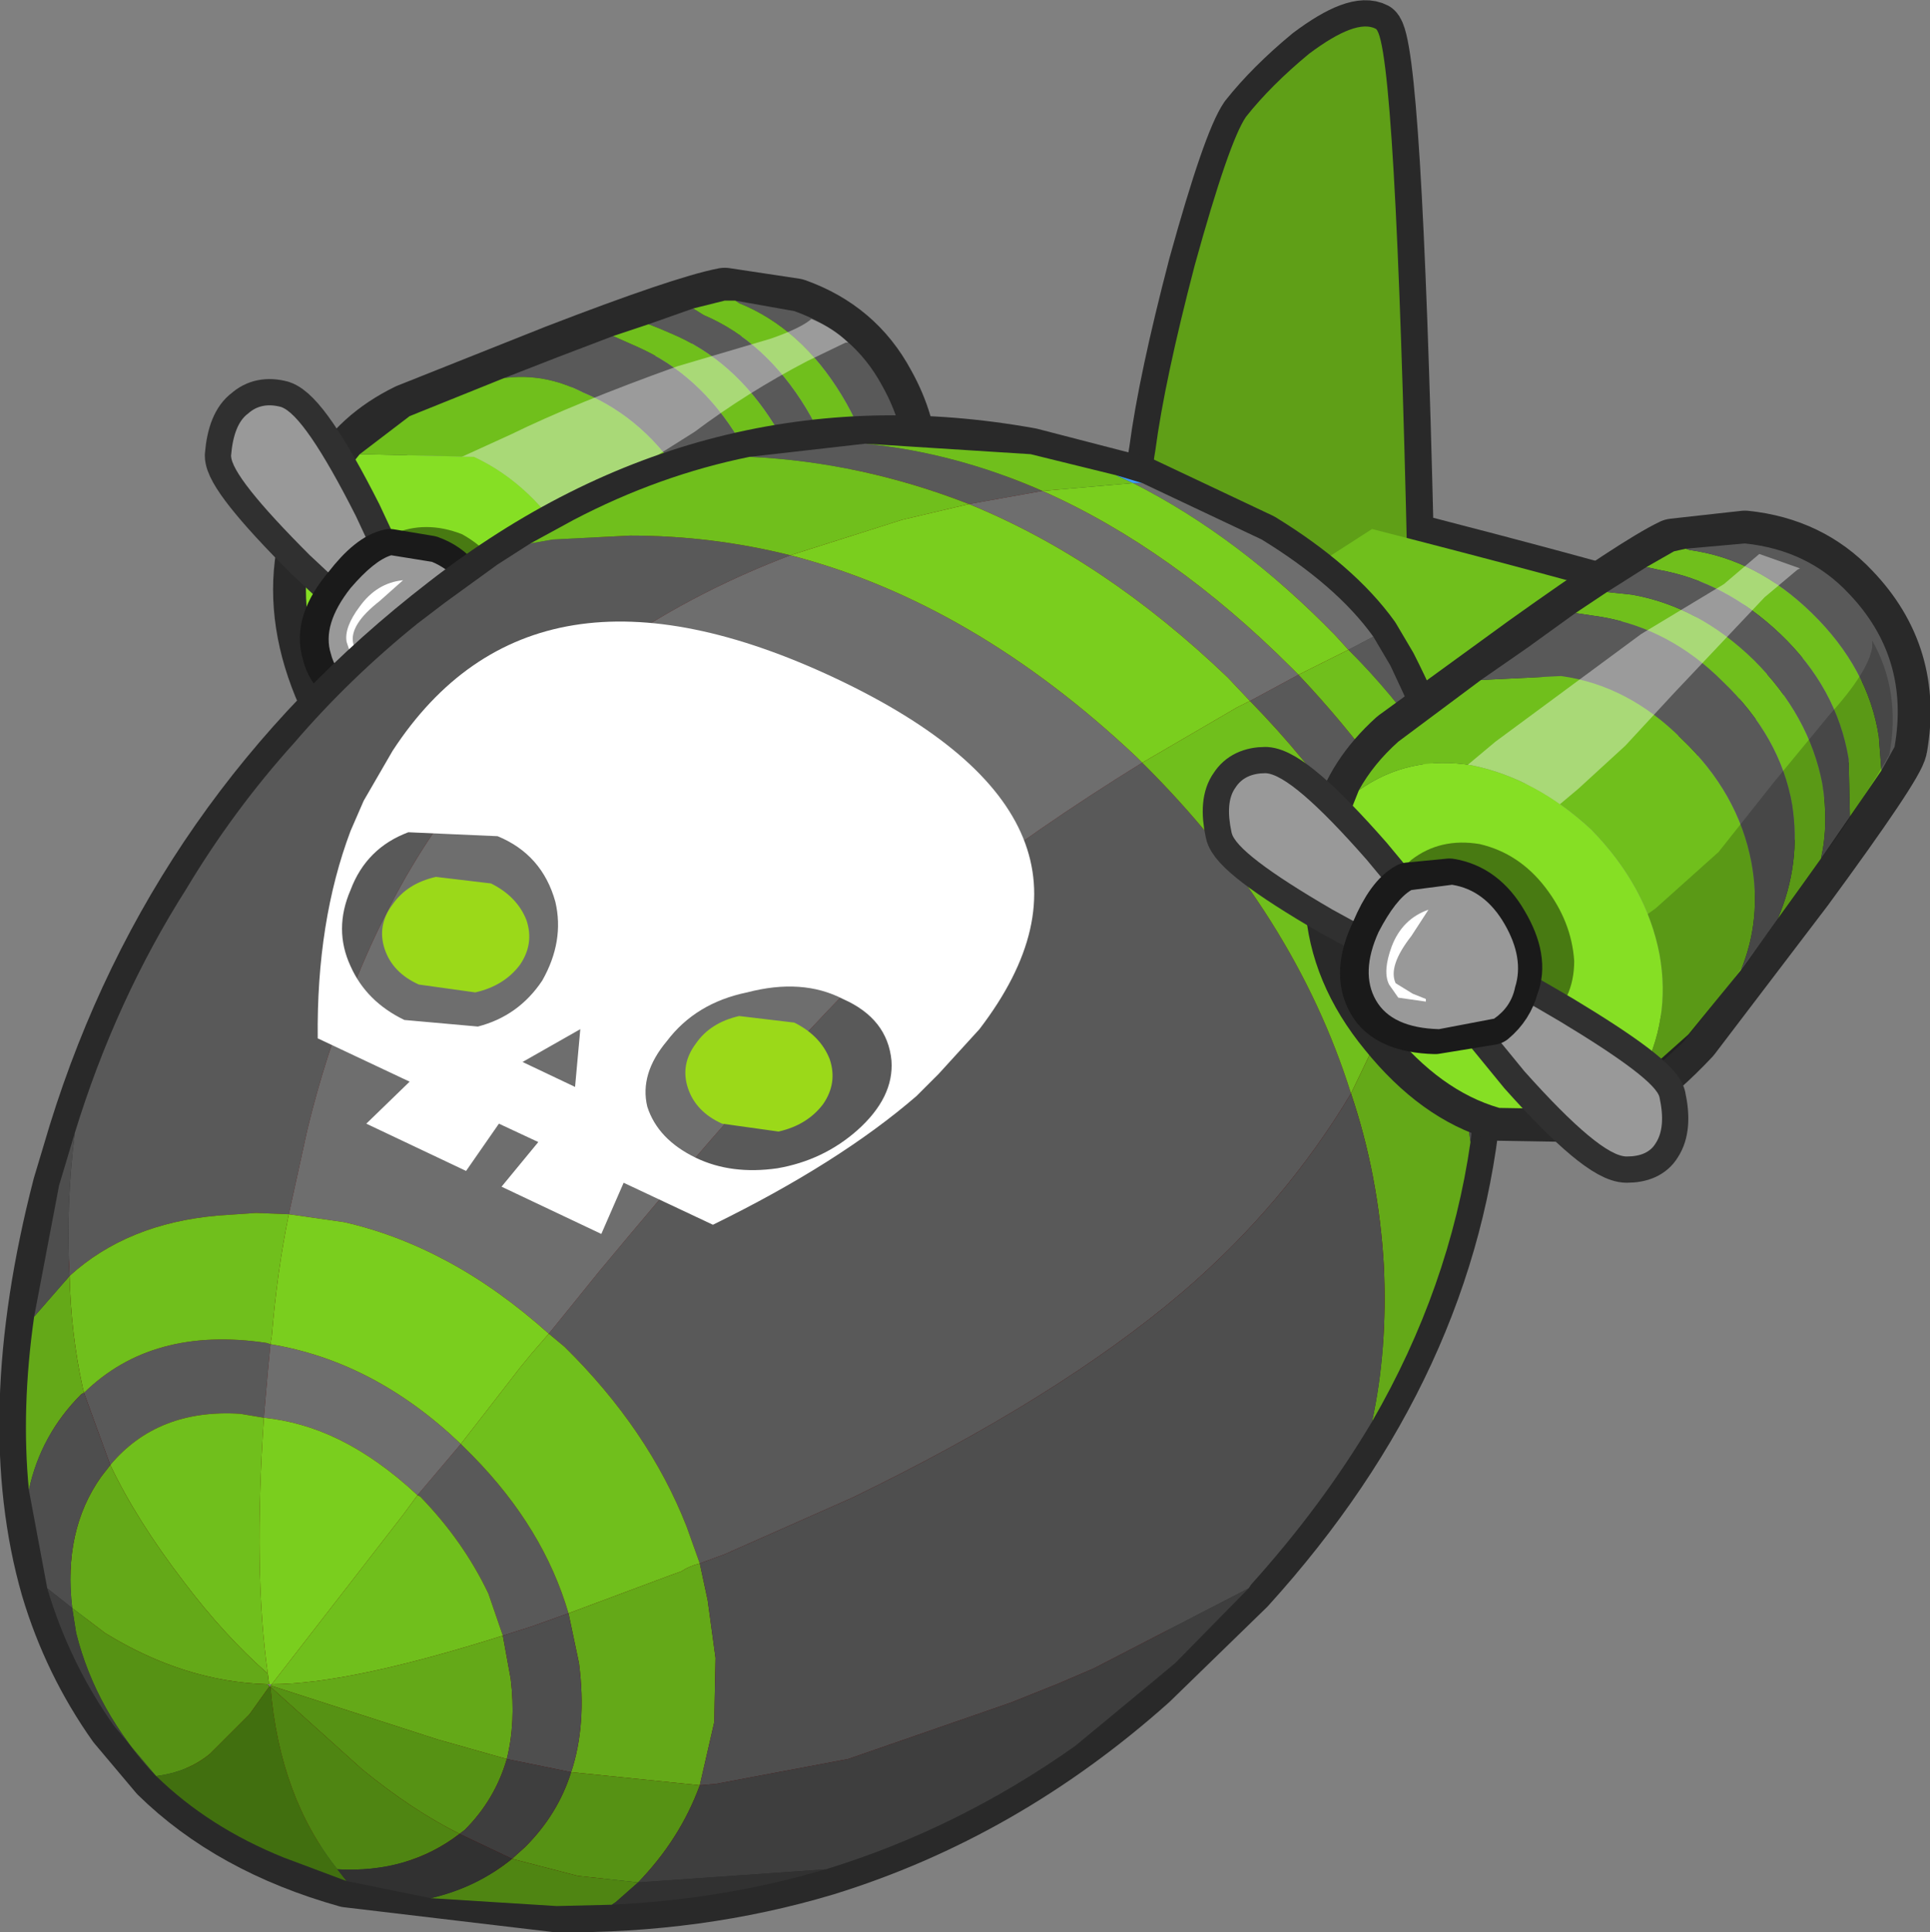 <?xml version="1.0" encoding="UTF-8" standalone="no"?>
<svg xmlns:xlink="http://www.w3.org/1999/xlink" height="73.6px" width="73.5px" xmlns="http://www.w3.org/2000/svg">
  <rect width="100%" height="100%" fill="#808080" stroke="none"/>
  <g transform="matrix(1.0, 0.0, 0.0, 1.0, 5.55, 30.85)">
    <path d="M7.3 -12.5 Q8.2 -14.1 10.05 -15.0 L15.7 -17.25 Q20.5 -19.1 22.05 -19.4 L24.7 -19.0 Q26.95 -18.2 28.05 -16.15 29.7 -13.2 28.25 -10.1 28.0 -9.55 23.55 -5.8 19.15 -2.2 17.95 -1.45 15.05 0.4 13.15 0.25 11.55 0.15 10.25 -0.55 8.25 -1.75 7.0 -4.45 5.8 -7.15 6.2 -9.65 6.4 -10.95 7.3 -12.5 Z" fill="none" stroke="#292929" stroke-linecap="round" stroke-linejoin="round" stroke-width="2.5"/>
    <path d="M20.5 -3.35 Q21.75 -5.0 21.9 -7.2 22.05 -9.85 20.55 -12.45 19.05 -14.9 16.65 -15.9 15.2 -16.65 13.65 -16.45 L15.7 -17.25 17.8 -18.05 18.7 -17.65 Q21.1 -16.6 22.6 -14.1 24.15 -11.55 23.95 -8.95 23.75 -6.65 22.3 -4.85 L20.5 -3.35 M19.15 -18.5 L20.85 -19.1 21.25 -18.85 Q23.6 -17.85 25.15 -15.3 26.65 -12.8 26.5 -10.05 L26.0 -7.95 24.5 -6.65 Q25.15 -7.9 25.25 -9.4 25.45 -12.1 23.95 -14.65 22.4 -17.15 20.0 -18.15 19.55 -18.35 19.15 -18.5 M22.45 -19.4 L24.7 -19.0 Q26.95 -18.2 28.05 -16.15 29.7 -13.2 28.25 -10.1 L27.6 -9.35 27.8 -10.6 Q28.05 -13.25 26.5 -15.8 24.95 -18.35 22.6 -19.3 L22.45 -19.4" fill="#595959" fill-rule="evenodd" stroke="none"/>
    <path d="M13.65 -16.45 Q15.2 -16.65 16.65 -15.9 19.05 -14.9 20.55 -12.45 22.05 -9.85 21.9 -7.2 21.75 -5.0 20.5 -3.35 L17.95 -1.45 Q16.75 -0.6 15.7 -0.3 17.45 -2.15 17.65 -4.7 17.8 -7.3 16.25 -9.9 14.75 -12.4 12.5 -13.45 L8.15 -13.55 10.05 -15.0 13.65 -16.45 M22.3 -4.85 Q23.75 -6.65 23.95 -8.95 24.15 -11.55 22.6 -14.1 21.1 -16.6 18.7 -17.65 L17.8 -18.05 19.15 -18.5 Q19.55 -18.35 20.0 -18.15 22.4 -17.15 23.95 -14.65 25.45 -12.1 25.25 -9.4 25.15 -7.9 24.5 -6.65 L23.55 -5.8 22.3 -4.85 M20.85 -19.1 L22.05 -19.4 22.45 -19.4 22.6 -19.3 Q24.95 -18.35 26.5 -15.8 28.05 -13.25 27.8 -10.6 L27.6 -9.35 26.0 -7.95 26.5 -10.05 Q26.65 -12.8 25.15 -15.3 23.6 -17.85 21.25 -18.85 L20.85 -19.1" fill="#70bf1c" fill-rule="evenodd" stroke="none"/>
    <path d="M18.25 -6.65 L21.1 -8.15 23.8 -10.15 26.45 -12.15 Q28.3 -13.3 28.7 -14.25 L28.75 -14.45 Q29.35 -12.3 28.25 -10.1 L27.6 -9.35 26.0 -7.95 24.5 -6.65 23.55 -5.8 22.3 -4.85 20.5 -3.35 17.95 -1.45 Q16.75 -0.6 15.7 -0.3 15.5 -0.1 15.2 -0.05 16.5 -1.0 17.1 -3.0 L17.75 -5.85 17.85 -6.5 18.25 -6.65" fill="#000000" fill-opacity="0.2" fill-rule="evenodd" stroke="none"/>
    <path d="M11.05 -13.0 L13.9 -14.3 Q16.35 -15.5 20.25 -16.9 L23.8 -17.95 Q24.95 -18.35 25.35 -18.7 26.2 -18.35 26.75 -17.8 L26.65 -17.8 25.2 -17.1 Q22.9 -15.9 20.9 -14.4 L18.6 -12.95 Q17.4 -12.2 16.5 -11.8 L14.65 -10.9 Q13.8 -11.7 12.35 -12.4 L11.05 -13.0" fill="#ffffff" fill-opacity="0.4" fill-rule="evenodd" stroke="none"/>
    <path d="M9.2 -6.4 L9.15 -6.65 9.35 -6.55 9.2 -6.4 M11.85 -8.15 L10.65 -9.7 12.4 -8.5 11.85 -8.15" fill="#ffffff" fill-rule="evenodd" stroke="none"/>
    <path d="M12.5 -13.45 Q14.75 -12.4 16.25 -9.9 17.8 -7.3 17.65 -4.7 17.45 -2.15 15.7 -0.3 14.25 0.4 13.15 0.25 11.55 0.15 10.25 -0.55 8.25 -1.75 7.0 -4.45 5.8 -7.15 6.2 -9.65 6.4 -10.95 7.3 -12.5 L8.15 -13.55 12.5 -13.45" fill="#86df24" fill-rule="evenodd" stroke="none"/>
    <path d="M12.05 -10.5 Q13.4 -9.75 14.05 -8.2 14.7 -6.75 14.45 -5.3 14.05 -3.85 12.8 -3.2 L10.25 -3.35 Q8.85 -4.0 8.15 -5.6 7.45 -7.1 7.8 -8.55 8.2 -10.0 9.4 -10.5 10.65 -11.05 12.05 -10.5" fill="#487a12" fill-rule="evenodd" stroke="none"/>
    <path d="M3.9 -15.1 Q4.4 -15.55 5.15 -15.35 6.05 -15.05 8.0 -11.2 L9.8 -7.35 9.3 -6.85 6.25 -9.7 Q3.25 -12.7 3.25 -13.5 3.35 -14.7 3.9 -15.1 M13.6 -3.35 Q16.65 -0.4 16.55 0.35 16.5 1.5 16.0 2.0 15.6 2.45 14.75 2.25 13.85 2.0 11.8 -1.9 L10.05 -5.75 10.55 -6.3 13.6 -3.35" fill="none" stroke="#303030" stroke-linecap="round" stroke-linejoin="round" stroke-width="2.0"/>
    <path d="M3.9 -15.1 Q4.4 -15.55 5.15 -15.35 6.05 -15.05 8.0 -11.2 L9.8 -7.35 9.3 -6.85 6.25 -9.7 Q3.25 -12.7 3.25 -13.5 3.35 -14.7 3.9 -15.1 M13.6 -3.35 Q16.65 -0.4 16.55 0.35 16.5 1.5 16.0 2.0 15.6 2.45 14.75 2.25 13.85 2.0 11.8 -1.9 L10.05 -5.75 10.55 -6.3 13.6 -3.35" fill="#999999" fill-rule="evenodd" stroke="none"/>
    <path d="M10.8 -9.45 Q12.05 -9.0 12.4 -7.5 12.8 -6.0 12.2 -5.15 11.75 -4.45 11.1 -4.15 L8.9 -4.35 Q7.2 -4.85 6.95 -6.0 6.6 -7.1 7.75 -8.45 8.6 -9.55 9.3 -9.7 L10.8 -9.45" fill="#333333" fill-rule="evenodd" stroke="none"/>
    <path d="M10.8 -9.45 L9.3 -9.7 Q8.6 -9.55 7.75 -8.45 6.6 -7.1 6.95 -6.0 7.2 -4.85 8.9 -4.35 L11.1 -4.15 Q11.75 -4.45 12.2 -5.15 12.8 -6.0 12.4 -7.5 12.05 -9.0 10.8 -9.45 Z" fill="none" stroke="#1a1a1a" stroke-linecap="butt" stroke-linejoin="round" stroke-width="2.0"/>
    <path d="M10.9 -9.45 Q12.1 -8.95 12.5 -7.5 12.85 -6.05 12.25 -5.1 11.95 -4.35 11.2 -4.15 L9.05 -4.25 Q7.35 -4.75 7.05 -5.95 6.7 -7.05 7.8 -8.45 8.7 -9.5 9.35 -9.7 L10.9 -9.45" fill="#999999" fill-rule="evenodd" stroke="none"/>
    <path d="M7.65 -6.4 Q7.55 -6.95 8.15 -7.75 8.8 -8.65 9.8 -8.75 L8.9 -7.95 Q7.75 -7.05 7.9 -6.35 7.95 -6.0 8.45 -5.8 L8.9 -5.5 8.85 -5.45 Q8.05 -5.65 7.85 -5.8 L7.65 -6.4" fill="#ffffff" fill-rule="evenodd" stroke="none"/>
    <path d="M38.15 -6.05 Q38.1 -11.75 38.45 -13.7 38.8 -16.35 39.95 -20.75 41.25 -25.45 41.9 -26.4 42.85 -27.6 44.3 -28.8 46.1 -30.15 46.85 -29.75 47.6 -29.15 48.05 -10.35 61.25 -6.95 61.95 -6.25 62.65 -5.6 60.25 -3.9 57.7 -2.2 55.1 -1.75 53.85 -1.55 48.25 -3.05 48.4 11.0 47.9 11.6 47.3 12.25 44.15 10.65 L41.1 9.0 38.45 -0.7 38.15 -6.05" fill="#530000" fill-rule="evenodd" stroke="none"/>
    <path d="M38.15 -6.05 Q38.1 -11.75 38.45 -13.7 38.8 -16.35 39.95 -20.75 41.25 -25.45 41.9 -26.4 42.85 -27.6 44.3 -28.8 46.1 -30.15 46.85 -29.75 47.6 -29.15 48.05 -10.35 61.25 -6.95 61.95 -6.25 62.65 -5.6 60.25 -3.9 57.7 -2.2 55.1 -1.75 53.85 -1.55 48.25 -3.05 48.4 11.0 47.9 11.6 47.3 12.25 44.15 10.65 L41.1 9.0 38.45 -0.7 38.15 -6.05 Z" fill="none" stroke="#292929" stroke-linecap="round" stroke-linejoin="round" stroke-width="2.0"/>
    <path d="M38.15 -6.05 Q38.1 -11.75 38.45 -13.7 38.8 -16.35 39.95 -20.75 41.25 -25.45 41.9 -26.4 42.85 -27.6 44.3 -28.8 46.1 -30.15 46.85 -29.75 47.6 -29.15 48.05 -9.1 48.6 10.85 47.9 11.6 47.3 12.25 44.15 10.65 L41.1 9.0 38.45 -0.7 38.15 -6.05" fill="#5f9f17" fill-rule="evenodd" stroke="none"/>
    <path d="M61.95 -6.25 Q62.65 -5.6 60.25 -3.9 57.7 -2.2 55.1 -1.75 53.6 -1.4 46.2 -3.65 L39.1 -5.8 46.7 -10.7 Q61.15 -7.0 61.95 -6.25" fill="#70bf1c" fill-rule="evenodd" stroke="none"/>
    <path d="M33.7 -13.55 L37.95 -12.45 42.5 -10.3 Q45.35 -8.55 46.75 -6.6 L47.4 -5.5 Q49.05 -2.25 49.9 1.1 51.1 5.85 50.65 10.9 49.8 21.05 42.0 29.65 L38.3 33.25 Q32.7 38.25 25.9 40.35 21.05 41.8 15.65 41.75 L7.65 40.8 Q3.2 39.55 0.4 36.8 L-1.2 34.9 Q-2.9 32.5 -3.75 29.65 -5.6 23.2 -3.3 14.3 L-2.7 12.3 Q1.1 0.05 11.4 -7.9 21.5 -15.75 33.7 -13.55 M4.6 33.3 L4.7 33.35 4.7 33.4 4.75 33.4 4.75 33.35 4.8 33.3 4.6 33.3" fill="#530000" fill-rule="evenodd" stroke="none"/>
    <path d="M33.7 -13.55 Q21.5 -15.75 11.4 -7.9 1.1 0.05 -2.7 12.3 L-3.3 14.3 Q-5.6 23.2 -3.75 29.65 -2.9 32.5 -1.2 34.9 L0.4 36.8 Q3.2 39.55 7.65 40.8 L15.65 41.75 Q21.05 41.8 25.9 40.35 32.7 38.25 38.3 33.25 L42.0 29.65 Q49.8 21.05 50.65 10.9 51.1 5.85 49.9 1.1 49.05 -2.25 47.4 -5.5 L46.75 -6.6 Q45.35 -8.55 42.5 -10.3 L37.95 -12.45 33.7 -13.55 Z" fill="none" stroke="#292929" stroke-linecap="round" stroke-linejoin="round" stroke-width="2.0"/>
    <path d="M-2.7 12.3 Q-1.15 7.25 1.55 3.0 3.35 0.0 5.65 -2.55 7.75 -5.0 10.35 -7.1 L11.4 -7.9 13.4 -9.35 14.65 -10.15 15.5 -10.3 18.45 -10.45 Q21.55 -10.45 24.55 -9.7 16.55 -6.65 11.95 -0.55 L11.0 0.8 Q9.2 3.45 7.9 6.75 6.85 9.3 6.15 12.2 L5.45 15.4 4.2 15.35 2.75 15.45 Q-0.7 15.75 -2.9 17.75 -3.05 15.1 -2.7 12.3 M23.0 -13.45 L27.4 -13.95 Q30.85 -13.6 34.15 -12.15 L31.35 -11.65 Q27.25 -13.25 23.0 -13.45 M46.75 -6.6 L47.4 -5.5 48.8 -2.5 Q47.5 -4.4 45.8 -6.1 L46.75 -6.6 M42.05 -4.15 L43.9 -5.15 Q47.35 -1.5 49.5 2.55 L48.5 5.35 Q46.35 0.25 42.05 -4.15 M15.35 19.95 L17.25 17.6 Q26.3 6.7 30.5 3.35 33.9 0.7 37.95 -1.8 43.75 3.95 45.9 10.8 43.35 15.05 39.5 18.35 34.75 22.4 26.9 26.2 L22.05 28.35 21.1 28.7 20.6 27.3 Q19.15 23.6 15.95 20.45 L15.35 19.95 M4.5 23.15 L3.6 23.0 Q0.45 22.8 -1.35 24.95 L-2.35 22.2 Q0.25 19.65 4.6 20.3 L4.75 20.35 4.65 21.4 4.5 23.15 M10.35 26.1 L12.0 24.15 12.45 24.6 Q15.15 27.35 16.1 30.6 L14.7 31.1 13.6 31.45 13.05 29.85 Q12.1 27.85 10.45 26.15 L10.35 26.1" fill="#595959" fill-rule="evenodd" stroke="none"/>
    <path d="M-2.9 17.75 Q-0.7 15.75 2.75 15.45 L4.2 15.35 5.45 15.4 Q5.0 17.6 4.8 20.05 L4.75 20.35 4.6 20.3 Q0.25 19.65 -2.35 22.2 L-2.4 22.0 Q-2.85 19.95 -2.9 17.75 M24.55 -9.7 Q21.55 -10.45 18.45 -10.45 L15.5 -10.3 14.65 -10.15 16.3 -11.05 Q19.55 -12.75 23.0 -13.45 27.25 -13.25 31.35 -11.65 L28.8 -11.05 24.55 -9.7 M27.4 -13.95 L33.7 -13.55 36.95 -12.75 37.6 -12.45 34.15 -12.15 Q30.85 -13.6 27.4 -13.95 M48.8 -2.5 L49.9 1.1 49.5 2.55 Q47.35 -1.5 43.9 -5.15 L45.8 -6.1 Q47.5 -4.4 48.8 -2.5 M37.95 -1.8 L41.55 -3.9 42.05 -4.15 Q46.35 0.25 48.5 5.35 L48.45 5.5 45.9 10.8 Q43.75 3.95 37.95 -1.8 M-1.35 24.95 Q0.45 22.8 3.6 23.0 L4.5 23.15 Q4.1 29.05 4.65 32.9 3.0 31.45 1.45 29.4 -0.35 27.05 -1.35 24.95 M12.0 24.15 L12.7 23.25 14.25 21.25 14.7 20.7 15.35 19.95 15.95 20.45 Q19.15 23.6 20.6 27.3 L21.1 28.7 Q20.7 28.8 20.4 29.0 L19.85 29.2 16.1 30.6 Q15.15 27.35 12.45 24.6 L12.0 24.15 M10.35 26.1 L10.45 26.15 Q12.1 27.85 13.05 29.85 L13.6 31.45 Q7.75 33.3 4.8 33.3 L9.8 26.85 10.35 26.1" fill="#70bf1c" fill-rule="evenodd" stroke="none"/>
    <path d="M36.95 -12.75 L37.95 -12.45 37.6 -12.45 36.95 -12.75" fill="#3e9eff" fill-rule="evenodd" stroke="none"/>
    <path d="M5.45 15.4 L6.15 12.2 Q6.85 9.3 7.9 6.75 9.2 3.45 11.0 0.8 L11.95 -0.55 Q16.55 -6.65 24.55 -9.7 31.5 -7.9 37.75 -2.0 L37.95 -1.8 Q33.9 0.7 30.5 3.35 26.3 6.7 17.25 17.6 L15.35 19.95 Q13.45 18.25 11.5 17.2 9.55 16.15 7.55 15.7 L5.45 15.4 M37.95 -12.45 L42.5 -10.3 Q45.35 -8.55 46.75 -6.6 L45.8 -6.1 45.3 -6.65 Q41.65 -10.4 37.6 -12.45 L37.95 -12.45 M42.05 -4.15 L41.2 -5.05 Q36.5 -9.55 31.35 -11.65 L34.15 -12.15 Q39.1 -9.95 43.65 -5.4 L43.9 -5.15 42.05 -4.15 M4.5 23.15 L4.65 21.4 4.75 20.35 Q8.7 21.0 12.0 24.15 L10.35 26.1 Q8.85 24.7 7.3 23.95 5.95 23.3 4.5 23.15" fill="#6e6e6e" fill-rule="evenodd" stroke="none"/>
    <path d="M24.55 -9.7 L28.8 -11.05 31.35 -11.65 Q36.5 -9.55 41.2 -5.05 L42.05 -4.15 41.55 -3.9 37.95 -1.8 37.75 -2.0 Q31.5 -7.9 24.55 -9.7 M34.15 -12.15 L37.6 -12.45 Q41.65 -10.4 45.3 -6.65 L45.8 -6.1 43.9 -5.15 43.65 -5.4 Q39.1 -9.95 34.15 -12.15 M5.45 15.4 L7.55 15.7 Q9.55 16.15 11.5 17.2 13.45 18.25 15.35 19.95 L14.7 20.7 14.25 21.25 12.7 23.25 12.0 24.15 Q8.7 21.0 4.75 20.35 L4.8 20.05 Q5.0 17.6 5.45 15.4 M4.65 32.9 Q4.1 29.05 4.5 23.15 5.95 23.3 7.3 23.95 8.85 24.7 10.35 26.1 L9.8 26.85 4.8 33.3 4.7 33.3 4.65 32.9" fill="#7ace1e" fill-rule="evenodd" stroke="none"/>
    <path d="M49.9 1.1 L50.6 5.0 49.5 2.55 49.9 1.1 M50.45 12.65 Q49.65 18.2 46.7 23.3 47.3 20.55 47.15 17.35 46.95 13.9 45.9 10.8 L48.45 5.5 48.5 5.35 Q50.0 8.9 50.45 12.65 M-4.45 25.9 Q-4.75 22.8 -4.25 19.3 L-2.9 17.75 Q-2.85 19.95 -2.4 22.0 L-2.35 22.2 -2.45 22.25 Q-4.0 23.8 -4.45 25.9 M21.1 28.7 L21.4 30.1 21.7 32.3 21.65 34.75 21.1 37.15 16.2 36.65 Q16.8 34.85 16.5 32.5 L16.1 30.6 19.85 29.2 20.4 29.0 Q20.7 28.8 21.1 28.7 M-1.35 24.95 Q-0.35 27.05 1.45 29.4 3.0 31.45 4.65 32.9 L4.7 33.3 4.6 33.3 Q1.45 33.2 -1.55 31.35 L-2.8 30.4 Q-3.15 27.45 -1.7 25.4 L-1.35 24.95 M13.6 31.45 L13.9 33.1 Q14.1 34.75 13.75 36.15 L11.1 35.4 4.75 33.35 4.8 33.3 Q7.75 33.3 13.6 31.45" fill="#64a918" fill-rule="evenodd" stroke="none"/>
    <path d="M-2.7 12.3 Q-3.05 15.1 -2.9 17.75 L-4.25 19.3 -3.3 14.3 -2.7 12.3 M50.6 5.0 Q50.95 7.85 50.65 10.9 L50.45 12.65 Q50.0 8.9 48.5 5.35 L49.5 2.55 50.6 5.0 M46.7 23.3 Q44.8 26.5 42.1 29.5 L42.0 29.65 36.1 32.7 34.7 33.3 32.95 34.0 26.75 36.15 21.7 37.1 21.1 37.15 21.65 34.75 21.7 32.3 21.4 30.1 21.1 28.7 22.05 28.35 26.9 26.2 Q34.75 22.4 39.5 18.35 43.35 15.05 45.9 10.8 46.95 13.9 47.15 17.35 47.3 20.55 46.7 23.3 M-3.75 29.65 L-4.45 25.9 Q-4.0 23.8 -2.45 22.25 L-2.35 22.2 -1.35 24.95 -1.7 25.4 Q-3.15 27.45 -2.8 30.4 L-3.75 29.65 M13.6 31.45 L14.7 31.1 16.1 30.6 16.5 32.5 Q16.8 34.85 16.2 36.65 L13.75 36.15 Q14.1 34.75 13.9 33.1 L13.6 31.45" fill="#4e4e4e" fill-rule="evenodd" stroke="none"/>
    <path d="M-2.8 30.4 L-1.55 31.35 Q1.45 33.2 4.6 33.3 L4.7 33.35 4.7 33.4 3.95 34.45 2.45 35.95 Q1.6 36.65 0.4 36.8 -1.9 34.35 -2.65 31.35 L-2.8 30.4 M16.2 36.65 L21.1 37.15 Q20.35 39.2 18.75 40.85 L16.45 40.6 13.95 39.95 14.45 39.5 Q15.7 38.25 16.2 36.65 M4.75 33.35 L11.1 35.4 13.75 36.15 Q13.3 37.7 12.15 38.85 L11.95 39.0 Q10.15 38.1 8.25 36.55 L4.75 33.4 4.75 33.35" fill="#569214" fill-rule="evenodd" stroke="none"/>
    <path d="M42.0 29.65 L39.3 32.4 39.2 32.5 38.3 33.25 35.4 35.65 Q30.95 38.8 25.9 40.35 L18.75 40.85 Q20.35 39.2 21.1 37.15 L21.7 37.1 26.75 36.15 32.95 34.0 34.7 33.3 36.1 32.7 42.0 29.65 M0.4 36.8 L-1.2 34.9 Q-2.9 32.5 -3.75 29.65 L-2.8 30.4 -2.65 31.35 Q-1.9 34.35 0.4 36.8 M13.75 36.15 L16.2 36.65 Q15.7 38.25 14.45 39.5 L13.95 39.95 11.95 39.0 12.15 38.85 Q13.3 37.7 13.75 36.15" fill="#3e3e3e" fill-rule="evenodd" stroke="none"/>
    <path d="M7.65 40.8 L5.25 39.9 Q2.4 38.75 0.4 36.8 1.6 36.65 2.45 35.95 L3.95 34.45 4.7 33.4 4.75 33.4 Q5.1 37.6 7.3 40.35 L7.65 40.8" fill="#416f0f" fill-rule="evenodd" stroke="none"/>
    <path d="M17.75 41.7 L15.65 41.75 10.85 41.45 Q12.6 41.05 13.95 39.95 L16.45 40.6 18.75 40.85 17.9 41.6 17.75 41.7 M4.75 33.4 L8.25 36.55 Q10.15 38.1 11.95 39.0 10.0 40.5 7.3 40.35 5.1 37.6 4.75 33.4" fill="#4f8512" fill-rule="evenodd" stroke="none"/>
    <path d="M25.9 40.35 Q22.0 41.5 17.75 41.7 L17.9 41.6 18.75 40.85 25.9 40.35 M10.85 41.45 L7.65 40.8 7.3 40.35 Q10.0 40.5 11.95 39.0 L13.95 39.95 Q12.6 41.05 10.85 41.45" fill="#313131" fill-rule="evenodd" stroke="none"/>
    <path d="M64.85 -8.25 Q67.2 -5.8 66.6 -2.4 66.5 -1.8 63.05 2.9 L58.75 8.55 Q56.4 11.05 54.55 11.4 L51.55 11.35 Q49.3 10.7 47.4 8.35 45.55 6.1 45.4 3.55 45.2 2.2 45.7 0.5 46.15 -1.2 47.7 -2.6 L52.65 -6.2 Q56.85 -9.2 58.2 -9.85 L60.9 -10.15 Q63.3 -9.9 64.85 -8.25 Z" fill="none" stroke="#292929" stroke-linecap="round" stroke-linejoin="round" stroke-width="2.5"/>
    <path d="M60.75 6.1 L58.75 8.55 56.9 10.2 Q58.1 8.0 57.65 5.5 57.15 2.9 55.05 0.75 52.95 -1.2 50.5 -1.7 48.1 -2.1 46.2 -0.75 46.75 -1.75 47.7 -2.6 L50.85 -4.95 53.9 -5.1 Q56.45 -4.75 58.5 -2.7 60.65 -0.65 61.15 2.0 61.55 4.15 60.75 6.1 M54.45 -7.5 L55.65 -8.3 56.6 -8.2 Q59.15 -7.75 61.25 -5.7 63.35 -3.6 63.85 -1.0 64.1 0.5 63.8 1.85 L63.05 2.9 62.15 4.15 Q63.05 2.05 62.7 -0.2 62.25 -2.8 60.05 -4.9 58.05 -6.9 55.45 -7.35 L54.45 -7.5 M57.15 -9.25 L58.2 -9.85 58.65 -9.95 58.8 -9.9 Q61.35 -9.55 63.45 -7.5 65.6 -5.4 66.0 -2.8 L66.1 -1.5 64.9 0.25 64.85 -1.95 Q64.4 -4.65 62.25 -6.7 60.15 -8.7 57.6 -9.15 L57.15 -9.25" fill="#70bf1c" fill-rule="evenodd" stroke="none"/>
    <path d="M50.85 -4.95 L52.65 -6.2 54.45 -7.5 55.45 -7.35 Q58.05 -6.9 60.05 -4.9 62.25 -2.8 62.7 -0.2 63.05 2.05 62.15 4.15 L60.75 6.1 Q61.55 4.15 61.15 2.0 60.65 -0.65 58.5 -2.7 56.45 -4.75 53.9 -5.1 L50.85 -4.95 M55.65 -8.3 L57.15 -9.25 57.6 -9.15 Q60.15 -8.7 62.25 -6.7 64.4 -4.65 64.85 -1.95 L64.9 0.25 63.8 1.85 Q64.1 0.5 63.85 -1.0 63.35 -3.6 61.25 -5.7 59.15 -7.75 56.6 -8.2 L55.65 -8.3 M58.65 -9.95 L60.9 -10.15 Q63.3 -9.9 64.85 -8.25 67.2 -5.8 66.6 -2.4 L66.1 -1.5 66.0 -2.8 Q65.6 -5.4 63.45 -7.5 61.35 -9.55 58.8 -9.9 L58.65 -9.95" fill="#595959" fill-rule="evenodd" stroke="none"/>
    <path d="M65.75 -6.2 L65.75 -6.45 Q66.85 -4.5 66.4 -2.1 L65.9 -1.25 64.7 0.6 63.6 2.15 62.85 3.2 61.95 4.45 60.5 6.4 58.55 8.85 56.7 10.55 56.25 10.9 Q57.2 9.65 57.35 7.6 57.45 5.7 57.2 4.65 L57.15 4.0 57.5 3.75 59.9 1.6 62.0 -1.05 64.1 -3.6 Q65.6 -5.25 65.75 -6.2" fill="#000000" fill-opacity="0.2" fill-rule="evenodd" stroke="none"/>
    <path d="M48.95 -0.55 L51.4 -2.6 56.95 -6.7 60.1 -8.6 61.45 -9.75 63.0 -9.2 62.9 -9.15 61.65 -8.1 58.2 -4.45 56.35 -2.45 54.55 -0.8 53.0 0.5 50.4 -0.4 48.95 -0.55" fill="#ffffff" fill-opacity="0.4" fill-rule="evenodd" stroke="none"/>
    <path d="M51.0 3.85 L49.45 2.65 51.4 3.4 51.0 3.85 M48.85 6.2 L48.7 6.0 48.95 6.1 48.85 6.2" fill="#ffffff" fill-rule="evenodd" stroke="none"/>
    <path d="M50.5 -1.7 Q52.95 -1.2 55.05 0.75 57.15 2.9 57.65 5.5 58.1 8.0 56.9 10.2 55.65 11.25 54.55 11.4 L51.55 11.35 Q49.3 10.7 47.4 8.35 45.55 6.1 45.4 3.55 45.2 2.2 45.7 0.5 L46.2 -0.75 Q48.1 -2.1 50.5 -1.7" fill="#86df24" fill-rule="evenodd" stroke="none"/>
    <path d="M50.8 1.3 Q52.3 1.65 53.3 2.95 54.3 4.25 54.4 5.75 54.4 7.25 53.3 8.1 52.3 8.95 50.85 8.6 49.35 8.35 48.25 7.0 47.2 5.75 47.2 4.25 47.2 2.75 48.2 1.9 49.3 1.05 50.8 1.3" fill="#487a12" fill-rule="evenodd" stroke="none"/>
    <path d="M42.65 -1.4 Q43.65 -1.35 46.5 1.9 L49.2 5.15 48.85 5.8 45.2 3.8 Q41.5 1.65 41.35 0.85 41.1 -0.3 41.5 -0.85 41.85 -1.4 42.65 -1.4 M57.65 10.95 Q57.9 12.1 57.5 12.7 57.2 13.2 56.4 13.2 55.4 13.2 52.5 9.95 L49.8 6.65 50.15 6.0 Q52.0 6.95 53.85 8.05 57.5 10.25 57.65 10.95" fill="none" stroke="#303030" stroke-linecap="round" stroke-linejoin="round" stroke-width="2.0"/>
    <path d="M42.65 -1.4 Q43.65 -1.35 46.5 1.9 L49.2 5.15 48.85 5.8 45.2 3.8 Q41.5 1.65 41.35 0.85 41.1 -0.3 41.5 -0.85 41.85 -1.4 42.65 -1.4 M57.65 10.95 Q57.9 12.1 57.5 12.7 57.2 13.2 56.4 13.2 55.4 13.2 52.5 9.95 L49.8 6.65 50.15 6.0 Q52.0 6.95 53.85 8.05 57.5 10.25 57.65 10.95" fill="#999999" fill-rule="evenodd" stroke="none"/>
    <path d="M51.25 7.95 L49.1 8.3 Q47.3 8.25 46.75 7.25 46.15 6.2 46.9 4.65 47.45 3.35 48.1 3.0 L49.65 2.85 Q50.9 3.05 51.65 4.35 52.45 5.7 52.05 6.7 51.85 7.45 51.25 7.95" fill="#333333" fill-rule="evenodd" stroke="none"/>
    <path d="M51.25 7.95 Q51.85 7.45 52.05 6.7 52.45 5.7 51.65 4.35 50.9 3.05 49.65 2.85 L48.1 3.0 Q47.45 3.35 46.9 4.65 46.15 6.2 46.75 7.25 47.3 8.25 49.1 8.3 L51.25 7.95 Z" fill="none" stroke="#1a1a1a" stroke-linecap="butt" stroke-linejoin="round" stroke-width="2.0"/>
    <path d="M51.35 7.95 L49.25 8.35 Q47.45 8.3 46.85 7.25 46.25 6.2 46.95 4.65 47.6 3.4 48.2 3.05 L49.75 2.85 Q51.0 3.05 51.75 4.35 52.5 5.65 52.15 6.75 52.0 7.5 51.35 7.95" fill="#999999" fill-rule="evenodd" stroke="none"/>
    <path d="M48.85 3.8 L48.2 4.8 Q47.3 5.95 47.6 6.6 L48.25 7.0 48.75 7.2 48.75 7.3 47.7 7.15 47.35 6.65 Q47.1 6.15 47.45 5.2 47.85 4.15 48.85 3.8" fill="#ffffff" fill-rule="evenodd" stroke="none"/>
    <path d="M16.55 8.35 L14.35 9.6 16.35 10.55 16.55 8.35 M9.85 8.0 L12.65 8.25 Q14.2 7.85 15.1 6.5 15.95 5.0 15.6 3.5 15.1 1.7 13.4 1.0 L10.0 0.85 Q8.4 1.45 7.8 3.05 7.15 4.55 7.8 5.95 8.4 7.3 9.85 8.0 M24.05 13.65 Q25.8 13.35 27.1 12.2 28.5 10.95 28.4 9.55 28.25 7.95 26.55 7.2 25.0 6.4 22.9 6.95 20.95 7.35 19.85 8.8 18.8 10.05 19.1 11.3 19.5 12.55 20.95 13.25 22.3 13.9 24.05 13.65 M26.3 -5.0 Q37.8 0.45 31.75 8.35 L30.2 10.05 29.35 10.9 Q26.4 13.45 21.6 15.8 L18.2 14.2 17.35 16.15 13.55 14.35 14.95 12.65 13.45 11.95 12.2 13.75 8.4 11.95 10.05 10.35 6.55 8.7 Q6.5 4.25 7.8 0.8 L8.3 -0.35 9.4 -2.25 Q14.75 -10.45 26.3 -5.0" fill="#ffffff" fill-rule="evenodd" stroke="none"/>
    <path d="M9.1 5.3 Q8.8 4.4 9.4 3.6 9.95 2.8 11.05 2.55 L13.15 2.8 Q14.15 3.3 14.5 4.2 14.8 5.1 14.25 5.9 13.65 6.7 12.55 6.95 L10.4 6.65 Q9.4 6.2 9.1 5.3" fill="#9bd919" fill-rule="evenodd" stroke="none"/>
    <path d="M20.65 10.6 Q20.35 9.7 20.95 8.9 21.5 8.1 22.6 7.85 L24.7 8.1 Q25.7 8.6 26.05 9.5 26.35 10.4 25.8 11.2 25.2 12.0 24.1 12.25 L21.95 11.95 Q20.95 11.5 20.65 10.6" fill="#9bd919" fill-rule="evenodd" stroke="none"/>
  </g>
</svg>
